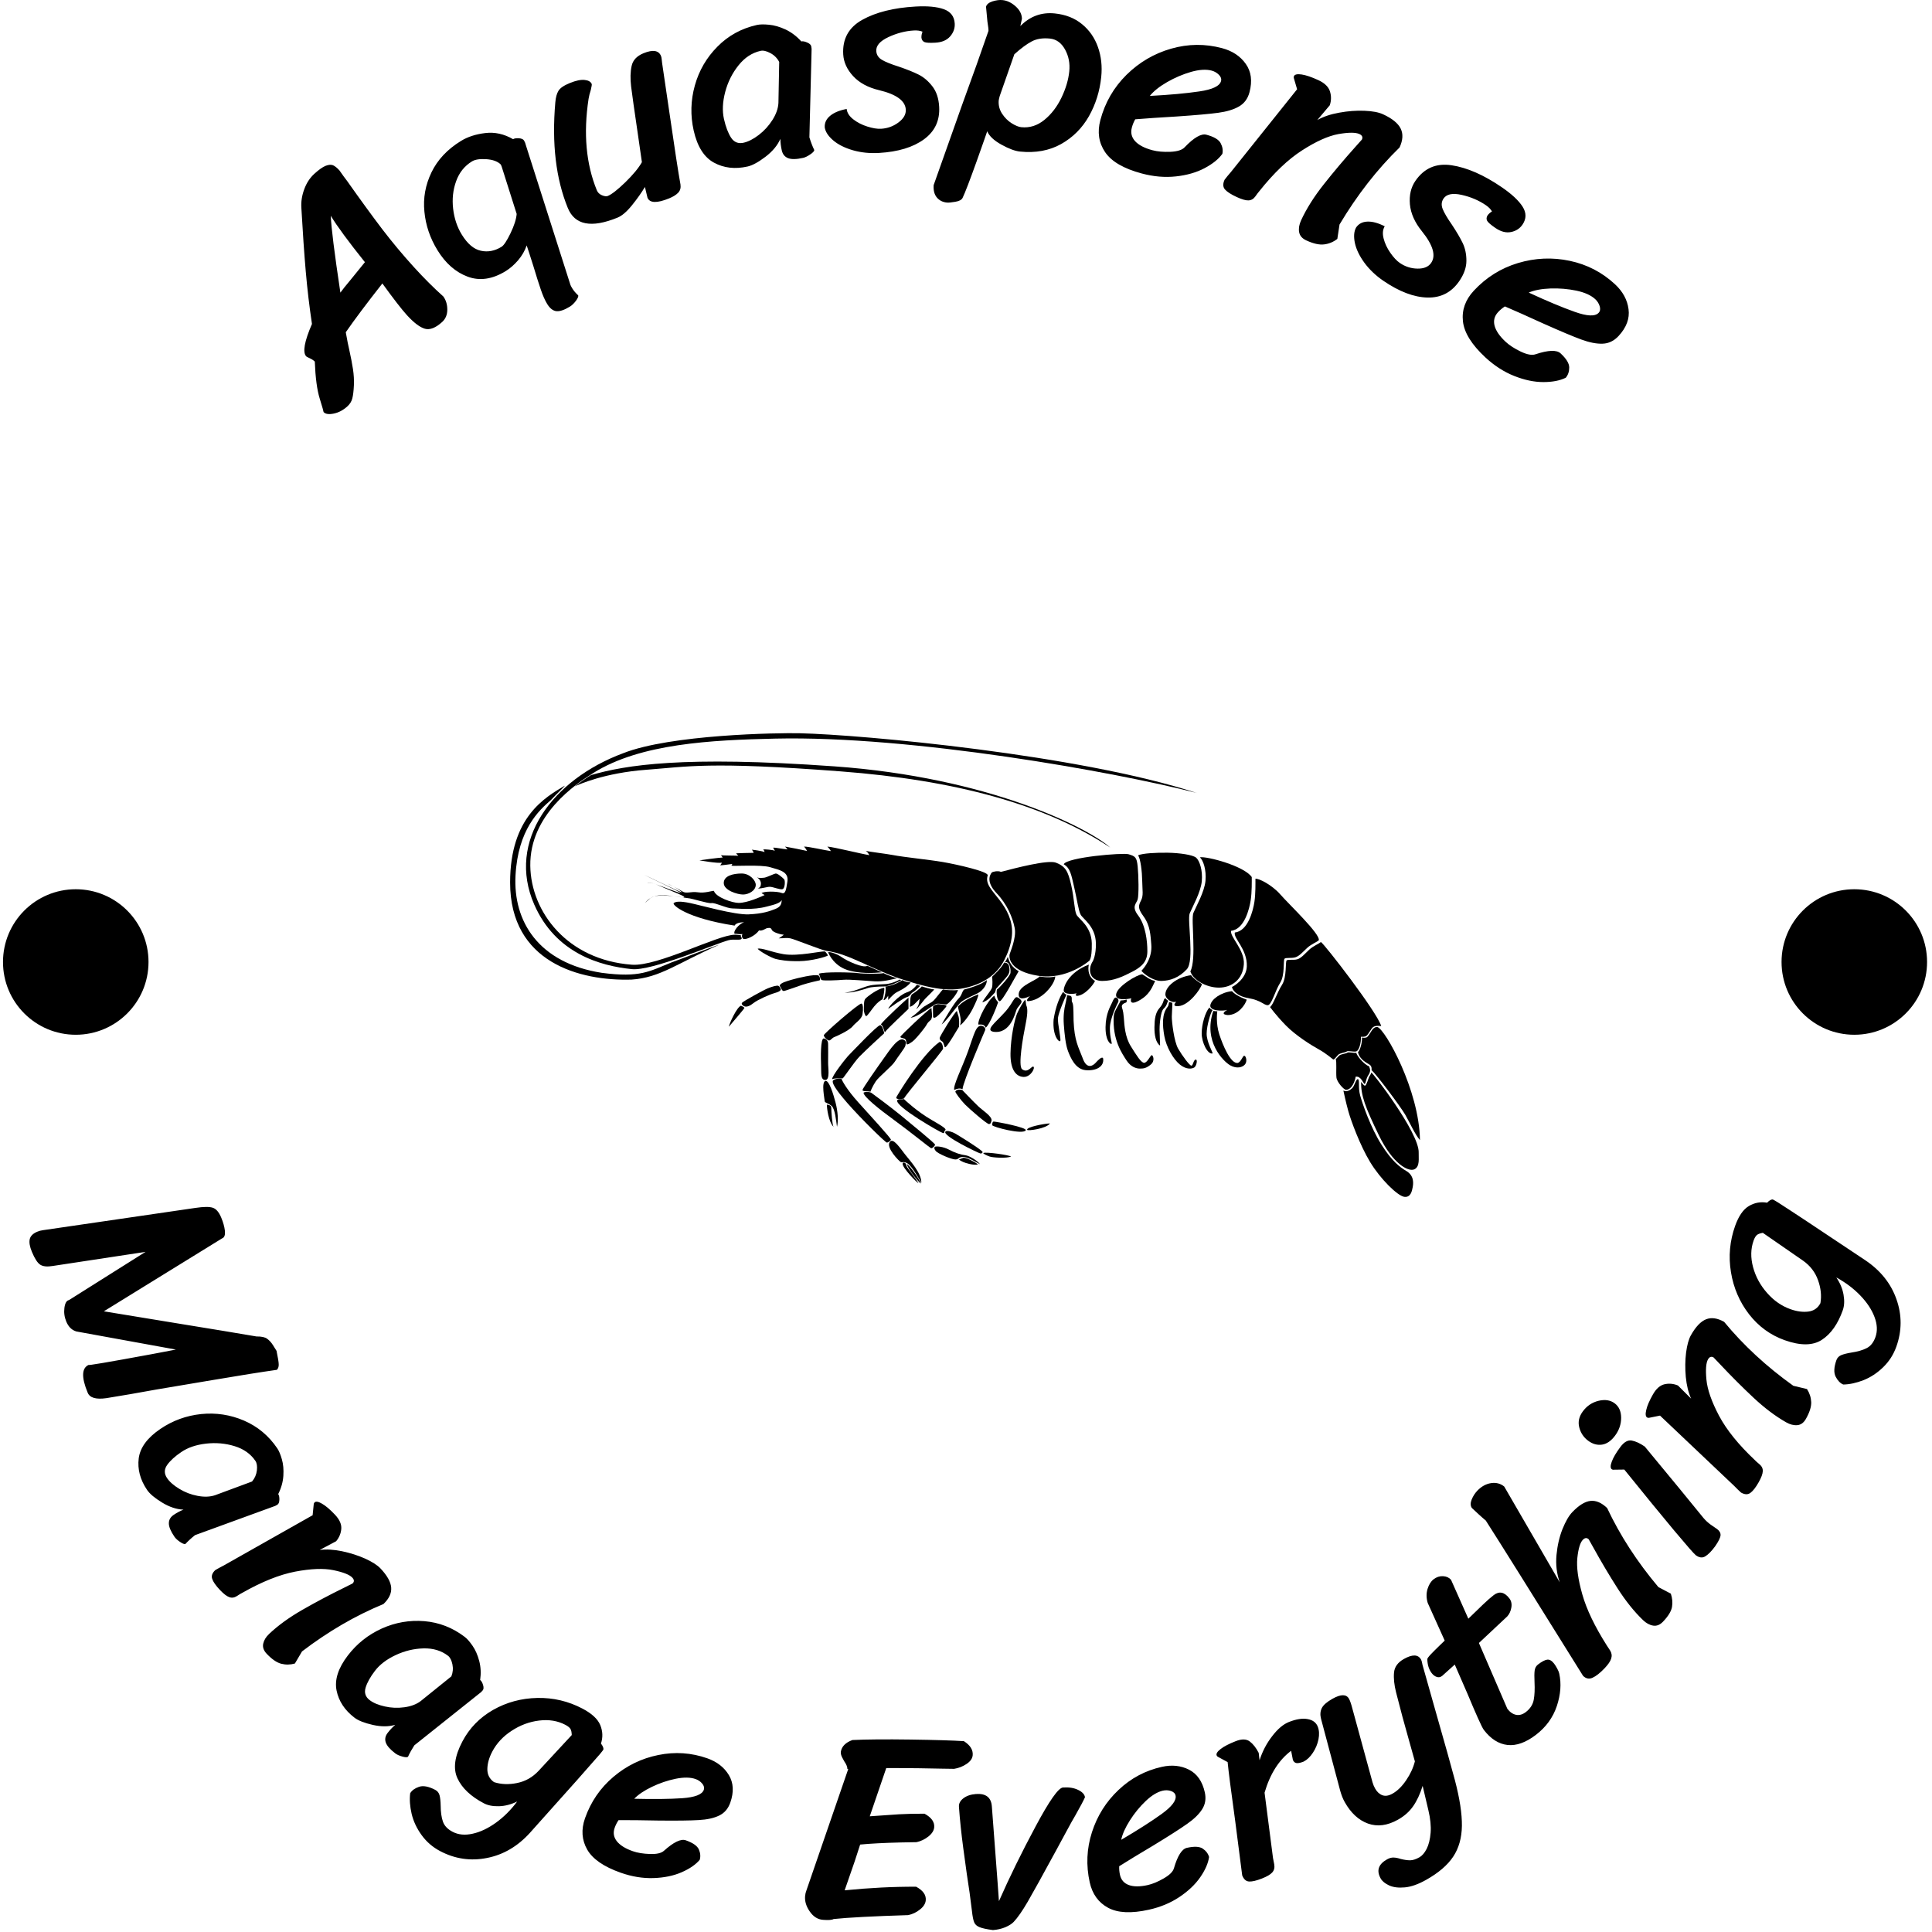 <svg xmlns="http://www.w3.org/2000/svg" version="1.1" xmlns:xlink="http://www.w3.org/1999/xlink" xmlns:svgjs="http://svgjs.dev/svgjs" width="2000" height="2000" viewBox="0 0 2000 2000"><g transform="matrix(1,0,0,1,-1,-1)"><svg viewBox="0 0 280 280" data-background-color="#d9bca9" preserveAspectRatio="xMidYMid meet" height="2000" width="2000" xmlns="http://www.w3.org/2000/svg" xmlns:xlink="http://www.w3.org/1999/xlink"><g id="tight-bounds" transform="matrix(1,0,0,1,0.14,0.14)"><svg viewBox="0 0 279.72 279.72" height="279.72" width="279.72"><g><svg viewBox="0 0 279.72 279.72" height="279.72" width="279.72"><g><svg viewBox="0 0 279.72 279.72" height="279.72" width="279.72"><g id="textblocktransform"><svg viewBox="0 0 279.72 279.72" height="279.72" width="279.72" id="textblock"><g><svg viewBox="0 0 279.72 279.72" height="279.72" width="279.72"><g transform="matrix(1,0,0,1,73.929,106.257)"><svg viewBox="0 0 131.861 67.206" height="67.206" width="131.861"><g><svg xmlns="http://www.w3.org/2000/svg" xmlns:xlink="http://www.w3.org/1999/xlink" version="1.1" x="0" y="0" viewBox="1.469 26.495 96.532 49.2" enable-background="new 0 0 100 100" xml:space="preserve" height="67.206" width="131.861" class="icon-o-0" data-fill-palette-color="accent" id="o-0"><g fill="#000000" data-fill-palette-color="accent"><path d="M62.863 50.685c0 0-2.341 2.032-5.389 1.545-3.048-0.485-3.052-1.939-3.024-2.193 0.027-0.253 0.772-1.781 0.551-2.886-0.221-1.104-0.784-2.485-1.923-3.686-1.025-1.079-0.802-1.824-0.505-2.188 0.052-0.062 0.64-0.232 0.971-0.066 1.523-0.398 4.979-1.312 5.842-0.975 1.016 0.397 1.28 0.909 1.611 2.366 0.332 1.458 0.332 2.684 0.563 3.147 0.232 0.464 1.59 1.226 1.624 3.048C63.217 50.619 62.863 50.685 62.863 50.685z" fill="#000000" data-fill-palette-color="accent"></path><path d="M63.301 50.675c0 0 0.347-0.653 0.319-1.888-0.039-1.821-1.391-2.583-1.623-3.048-0.232-0.463-0.337-1.381-0.668-2.839-0.332-1.458-0.435-2.086-1.123-2.498 0.361-0.749 6.282-1.237 6.87-1.064 0.729 0.216 0.878 0.315 0.977 1.309 0.101 0.994 0.133 3.015 0 3.479-0.132 0.464-0.682 0.742 0.045 1.701 0.81 1.068 0.982 2.76 0.982 3.798 0 1.038-0.519 1.612-1.534 2.143-1.016 0.529-2.011 1.016-3.269 1.016C63.019 52.783 62.671 51.629 63.301 50.675z" fill="#000000" data-fill-palette-color="accent"></path><path d="M69.494 48.896c-0.082-0.891-0.082-1.954-0.825-2.971-0.637-0.872-0.537-1.126-0.251-1.7 0.264-0.528 0.131-1.032 0.115-2.087-0.016-0.952-0.174-2.309-0.436-2.683 0.452-0.214 1.922-0.298 3.158-0.276 1.237 0.022 2.65 0.221 3.004 0.53s0.707 1.325 0.596 2.496c-0.11 1.17-0.993 2.716-1.28 3.4-0.288 0.685 0.529 5.035-0.311 5.941-0.838 0.905-1.788 1.214-2.672 1.236-0.883 0.022-1.894-0.744-2.142-1.082C68.76 51.392 69.627 50.337 69.494 48.896z" fill="#000000" data-fill-palette-color="accent"></path><path d="M73.642 51.768c0.684-1.325 0.037-5.522 0.324-6.206 0.287-0.685 1.171-2.23 1.281-3.401 0.11-1.171-0.243-2.187-0.597-2.496 0.757-0.132 4.71 0.928 5.506 2.098 0 0.464 0.021 1.568-0.111 2.452-0.132 0.883-0.662 3.092-2.075 3.247-0.177 0.618 1.453 2.013 1.347 3.555-0.11 1.612-1.281 2.475-2.65 2.475C75.298 53.49 73.906 52.65 73.642 51.768z" fill="#000000" data-fill-palette-color="accent"></path><path d="M79.632 51.248c0.065-1.854-1.448-2.986-1.271-3.605 1.413-0.155 1.943-2.363 2.076-3.247 0.132-0.883 0.109-1.988 0.109-2.452 0.327-0.072 1.752 0.641 2.646 1.667s4.273 4.224 4.075 4.854c-0.166 0.182-0.796 0.404-1.243 0.823-0.447 0.418-0.843 0.876-1.257 0.992-0.414 0.116-0.962 0.006-1.128 0.14-0.165 0.132 0.06 1.733-0.47 2.561-0.53 0.828-0.905 2.375-1.319 2.375s-0.695-0.514-2.037-0.746-1.728-0.933-1.756-1.192C78.224 53.368 79.585 52.559 79.632 51.248z" fill="#000000" data-fill-palette-color="accent"></path><path d="M82.094 55.549c0.325-0.192 0.744-1.527 1.273-2.355 0.531-0.827 0.328-2.458 0.493-2.591 0.166-0.132 0.712 0 1.127-0.116 0.413-0.116 0.812-0.596 1.258-1.015 0.447-0.419 1.077-0.641 1.243-0.823 0.375 0.215 5.973 7.437 6.404 8.927-0.347-0.051-0.703-0.06-0.928 0.166-0.183 0.183-0.508 0.861-0.74 0.927-0.231 0.066-0.486 0.034-0.486 0.034 0.034 0.596-0.188 1.522-0.541 1.567-0.353 0.044-0.838-0.11-0.971 0s-0.707 0.155-0.905 0.354c-0.199 0.199-0.42 0.553-0.53 0.486s-0.712-0.618-1.516-1.061c-0.804-0.441-2.459-1.479-3.497-2.54C82.739 56.449 82.094 55.549 82.094 55.549z" fill="#000000" data-fill-palette-color="accent"></path><path d="M91.425 60.325c0.198-0.116 0.456-0.943 0.423-1.541 0 0 0.232 0.066 0.464 0s0.553-0.807 0.762-0.96c0.12-0.088 0.175-0.155 0.407-0.155 0.843 0.237 4.453 6.731 4.52 11.998-0.529-0.597-1.061-1.822-1.557-2.684-0.497-0.861-3.048-4.273-3.578-4.737 0.017-0.183 0.017-0.4-0.181-0.559C92.437 61.489 91.606 61.195 91.425 60.325z" fill="#000000" data-fill-palette-color="accent"></path><path d="M89.066 61.087c0.052-0.044 0.146-0.166 0.346-0.365 0.198-0.198 0.737-0.212 0.869-0.322 0.133-0.11 0.621 0.042 0.976 0.014-0.011 0.225 0.813 1.254 1.344 1.42 0.148 0.353 0.176 0.573-0.083 0.96-0.26 0.387-0.271 0.938-0.396 0.916-0.128-0.022-0.365-0.867-0.945-0.767-0.033 0.364-0.378 1.382-1.01 1.392-0.241 0.003-0.981-0.829-1.027-1.31C89.084 62.451 89.183 61.347 89.066 61.087z" fill="#000000" data-fill-palette-color="accent"></path><path d="M92.833 62.5c-0.007-0.216 5.116 6.398 5.034 8.503-0.022 0.574 0.155 1.48-0.463 1.767-0.619 0.287-2.275-0.552-3.755-3.6-1.479-3.047-1.898-4.208-1.898-5.672 0.172 0.169 0.293 0.42 0.434 0.391 0.142-0.029 0.342-0.757 0.421-0.927C92.67 62.824 92.836 62.635 92.833 62.5z" fill="#000000" data-fill-palette-color="accent"></path><path d="M91.425 63.207c0.204 0.066-0.006 0.883 0.237 1.745 0.242 0.86 1.099 3.387 2.274 5.233 1.083 1.7 1.908 2.345 2.617 2.761 0.883 0.519 0.739 1.392 0.673 1.744-0.066 0.354-0.198 1.104-0.905 0.994-0.706-0.11-2.513-1.877-3.608-3.688-1.096-1.812-2.045-4.438-2.31-5.39-0.266-0.949-0.525-2.191-0.525-2.191 0.217 0.094 0.53 0.127 0.934-0.254C91.067 63.92 91.22 63.141 91.425 63.207z" fill="#000000" data-fill-palette-color="accent"></path><path d="M52.142 41.586c0.129-0.396-3.279-1.169-4.781-1.424-1.502-0.254-4.153-0.515-5.3-0.741-0.673-0.132-2.562-0.348-2.86-0.447 0.298 0.216 0.298 0.381 0.397 0.464-0.878-0.132-3.76-0.861-4.472-0.911 0.199 0.183 0.364 0.431 0.381 0.48-0.547-0.066-2.419-0.497-2.849-0.48 0.149 0.166 0.265 0.348 0.315 0.464-0.332-0.083-2.021-0.415-2.336-0.464 0.149 0.15 0.265 0.282 0.265 0.299-0.514-0.033-1.292-0.215-1.524-0.182 0.05 0.1 0.116 0.232 0.182 0.331-0.232-0.116-1.109-0.166-1.242-0.149 0.115 0.116 0.148 0.249 0.148 0.282-0.265-0.116-1.226-0.249-1.358-0.249 0.149 0.132 0.166 0.265 0.199 0.332-0.216 0-1.756 0.033-1.855 0.049 0.066 0.116 0.166 0.182 0.232 0.265-0.215-0.033-1.689-0.016-1.839-0.066 0.099 0.132 0.116 0.182 0.182 0.249-0.364 0-2.468 0.298-2.468 0.298s1.921 0.348 2.369 0.249c0 0.066-0.116 0.232-0.182 0.282 0.249 0 1.043-0.116 1.309-0.149-0.083 0.1-0.066 0.1-0.1 0.183 0.199 0.083 3.114-0.132 4.108 0.166 0.994 0.298 2.009 0.461 1.822 1.557-0.132 0.773-0.177 1.347-0.618 1.17-0.442-0.176-1.899-0.201-2.12 0.033 0.2 0.096 0.32 0.2 0.32 0.2-0.397 0.176-1.82 0.828-2.749 0.828-0.663 0-2.429-0.596-2.628-1.28-0.265 0-0.972 0.265-1.7 0.154-0.729-0.11-1.237 0.177-1.634-0.088-0.398-0.265-1.608-0.841-1.59-0.839 0.101 0.019 1.435 0.709 1.524 0.933-0.381-0.116-3.961-1.858-4.008-1.866 0.039 0.055 4.075 1.917 3.876 1.933-0.149 0.013-1.705-0.607-2.74-0.962-0.366-0.125-0.648-0.156-0.821-0.131-0.086 0.014 0.433-0.066 1.137 0.254 1.358 0.617 3.436 1.35 2.639 1.303-0.757-0.044-2.117-0.418-3.014-0.099-0.356 0.127-0.641 0.285-0.961 0.689-0.116 0.133 0.441-0.474 0.734-0.607 0.58-0.263 1.51-0.242 3.788 0.099 0.497 0.033 2.12 0.59 2.518 0.527 0.397-0.062 1.623 0.566 2.22 0.566 0.596 0 2.186 0.199 3.644-0.199 0.96-0.231 1.424-0.397 1.59-0.696-0.033 0.298-0.033 0.696-0.663 0.944s-1.358 0.514-2.849 0.58c-1.491 0.066-5.102-0.968-6.195-1.196-1.093-0.228-1.557-0.168-1.756 0-0.199 0.169 1.292 1.593 6.459 2.389 0.1-0.221 0.475-0.354 1.005-0.354-0.53 0.155-1.215 0.972-0.994 1.237 0.154-0.066 0.436 0.091 0.811 0.003-0.07 0.17-0.071 0.494 0.172 0.538 0.243 0.044 1.137-0.276 1.601-0.917 0.332 0.11 0.736-0.243 0.884-0.243 0.11 0 0.353-0.11 0.464 0.177 0.11 0.288 0.972 0.508 1.281 0.53-0.243 0.177-0.442 0.341-0.552 0.38 0.685-0.005 0.795-0.083 1.237 0 0.441 0.083 3.345 1.276 3.886 1.342 2.386 0.292 4.903 2.044 8.26 3.103 3.357 1.061 5.3 1.337 7.597 0.454 2.298-0.884 2.96-2.606 3.048-2.783 0.089-0.177 0.699-1.371 0.738-2.69 0.039-1.32-0.534-2.456-1.345-3.51C52.558 43.108 51.854 42.47 52.142 41.586z" fill="#000000" data-fill-palette-color="accent"></path><path d="M30.543 41.995c0.126 0.125 0.1 0.96-0.166 1.049-0.265 0.088-1.016-0.249-1.347-0.249s-0.782 0.181-1.263 0.181c0.203-0.131 0.289-0.167 0.311-0.476 0.022-0.31-0.175-0.557-0.417-0.711 0.32 0.134 0.548 0.042 0.747 0.042s1.02-0.399 1.218-0.443C29.825 41.343 30.322 41.774 30.543 41.995z" fill="#000000" data-fill-palette-color="accent"></path><path d="M27.532 42.584c0-0.453-0.624-1.2-1.495-1.2-0.871 0-1.901 0.227-1.901 1.011s1.46 1.219 2.045 1.219C26.767 43.615 27.532 43.209 27.532 42.584z" fill="#000000" data-fill-palette-color="accent"></path><path d="M78.058 53.866c0.199 0.242 0.663 0.573 1.567 0.904-0.176 0.586-0.927 1.634-2.031 1.634-0.662-0.066-0.431-0.331-0.032-0.552-0.486 0.154-1.911 0.132-1.801-0.496C75.871 54.727 76.865 53.998 78.058 53.866z" fill="#000000" data-fill-palette-color="accent"></path><path d="M75.656 55.604c0.133 0.165 0.231 0.215 0.348 0.266-0.183 0.182-0.634 1.634-0.634 2.512 0 0.877 0.634 1.921 0.634 2.092-0.53 0.139-1.16-1.159-1.16-2.12S75.209 56.118 75.656 55.604z" fill="#000000" data-fill-palette-color="accent"></path><path d="M76.069 55.986c0.021-0.062 0.341 0.066 0.432 0-0.022 0.176-0.166 1.302 0.21 2.461 0.376 1.16 1.192 3.114 1.943 3.037 0.375-0.089 0.53-0.763 0.706-0.763 0.178 0 0.343 0.586 0.089 0.906-0.254 0.319-0.872 0.508-1.579 0.11S74.977 59.21 76.069 55.986z" fill="#000000" data-fill-palette-color="accent"></path><path d="M73.708 52.173c0.204 0.275 0.606 0.61 1.168 0.947-0.177 0.585-1.398 2.261-2.499 2.335-0.854 0.058-0.15-0.488-0.271-0.463-0.485 0.155-1.122-0.34-1.115-0.795C71.003 53.372 72.19 52.379 73.708 52.173z" fill="#000000" data-fill-palette-color="accent"></path><path d="M70.991 54.616c0.088 0.122 0.254 0.254 0.309 0.275-0.155 0.178-0.1 0.475-0.486 0.828-0.386 0.354-0.452 2.044-0.44 2.253 0.01 0.21 0.055 1.458 0.055 1.668-0.453-0.288-0.607-1.104-0.597-1.954 0.011-0.851 0.1-1.538 0.53-2.021C70.902 55.058 70.726 54.716 70.991 54.616z" fill="#000000" data-fill-palette-color="accent"></path><path d="M71.211 55.555c0.19-0.237 0.122-0.508 0.188-0.52 0.066-0.01 0.309 0.045 0.331 0.089 0.021 0.044-0.045 0.949-0.056 1.446-0.01 0.497 0.232 2.639 0.675 3.401 0.44 0.762 1.214 1.8 1.401 1.8s0.21-0.607 0.453-0.641 0.088 0.695-0.154 0.839c-0.244 0.145-0.828 0.244-1.524-0.319-0.695-0.563-1.436-1.855-1.646-3.026C70.67 57.454 70.626 56.283 71.211 55.555z" fill="#000000" data-fill-palette-color="accent"></path><path d="M69.18 52.495c0.442 0.244 0.574 0.245 0.729 0.289-0.176 0.33-0.397 1.031-1.037 1.611-0.495 0.447-1.789 1.192-1.502 0.221-0.266 0.088-1.812 0.354-1.59-0.485 0.221-0.84 2.187-2.01 2.76-2.054C68.737 52.187 69.18 52.495 69.18 52.495z" fill="#000000" data-fill-palette-color="accent"></path><path d="M65.758 54.544c0.126 0.013 0.341 0.251 0.225 0.49-0.115 0.238-0.86 1.68-0.878 2.739-0.017 1.061 0.282 1.657 0.166 1.69-0.116 0.032-0.642-0.331-0.627-1.789s0.547-2.25 0.687-2.582C65.47 54.759 65.581 54.528 65.758 54.544z" fill="#000000" data-fill-palette-color="accent"></path><path d="M65.515 56.493c0.035-0.538 0.701-1.423 0.712-1.634 0.148-0.017 0.5-0.021 0.635-0.105 0.032 0.066 0.077 0.29-0.089 0.339-0.165 0.048-0.42 0.181-0.402 0.412 0.017 0.232 0.143 0.281 0.209 1.159 0.066 0.879 0.133 2.07 0.745 3.049 0.613 0.977 1.077 1.738 1.408 1.755s0.68-0.812 0.812-0.812c0.132 0 0.381 0.597-0.101 0.994-0.479 0.397-0.762 0.432-1.159 0.432s-0.977-0.184-1.424-0.879C66.414 60.507 65.35 59.028 65.515 56.493z" fill="#000000" data-fill-palette-color="accent"></path><path d="M62.869 51.049c-0.116 0.547-0.05 1.315 0.657 1.735-0.199 0.44-1.083 1.545-1.943 1.589-0.133-0.066-0.11-0.198 0-0.287-0.244 0.089-1.361 0.177-1.377-0.286C60.191 53.335 60.771 51.845 62.869 51.049z" fill="#000000" data-fill-palette-color="accent"></path><path d="M60.147 53.942c0.11 0.144 0.242 0.276 0.354 0.298-0.1 0.177-0.851 1.899-0.906 2.474-0.055 0.575 0.354 2.264 0.243 2.44s-0.839-0.508-0.706-2.275C59.336 55.564 59.76 54.473 60.147 53.942z" fill="#000000" data-fill-palette-color="accent"></path><path d="M61.252 57.005c-0.015-1.499-0.029-1.76-0.161-1.986-0.086-0.145 0.049-0.515-0.139-0.646-0.038-0.025-0.331-0.057-0.358-0.093-0.09 0.225-0.081 0.431-0.206 0.934-0.126 0.502-0.242 1.229-0.171 2.207 0.072 0.979 0.188 2.154 0.449 2.818 0.26 0.664 0.762 1.911 1.866 2.01 1.104 0.099 1.983-0.367 1.857-1.238-0.104-0.299-0.597 0.235-0.799 0.458-0.17 0.188-0.907 0.879-1.391-0.539C61.773 59.798 61.339 59.154 61.252 57.005z" fill="#000000" data-fill-palette-color="accent"></path><path d="M57.648 52.306c0 0 0.99 0.196 1.662 0-0.05 0.862-1.468 2.575-2.917 2.624-0.259-0.074 0.187-0.517 0.262-0.557-0.471 0.234-1.34 0.557-1.216-0.287S57.325 52.711 57.648 52.306z" fill="#000000" data-fill-palette-color="accent"></path><path d="M55.2 54.506c0.161-0.009 0.464 0.229 0.529 0.424 0.066 0.194-0.396 0.592-0.529 0.901-0.133 0.309-0.618 2.628-2.474 2.341-0.839-0.177 0.221-0.97 0.994-1.821C54.692 55.389 54.911 54.52 55.2 54.506z" fill="#000000" data-fill-palette-color="accent"></path><path d="M56.073 54.825c0.126-0.138 0.088 0.376 0.176 0.586 0.089 0.21 0.188 0.607-0.088 1.966-0.276 1.357-0.817 4.395-0.375 4.77 0.607 0.465 1.004-0.345 1.191-0.275 0.244 0.088-0.253 1.126-1.038 1.094-0.783-0.034-1.401-0.741-1.38-2.485 0.022-1.745 0.453-3.654 0.695-4.229C55.499 55.676 55.939 54.969 56.073 54.825z" fill="#000000" data-fill-palette-color="accent"></path><path d="M54.275 50.216c0.122 0.506 0.407 1.116 1.152 1.536-0.249 0.375-1.729 3.21-2.017 3.184-0.286-0.026-0.375-0.98-0.286-1.243 0.309-0.219 1.39-1.434 1.435-1.765s-0.044-0.662-0.133-0.872c-0.088-0.209-0.27-0.308-0.464-0.276C54.129 50.614 54.275 50.216 54.275 50.216z" fill="#000000" data-fill-palette-color="accent"></path><path d="M53.885 50.835c0.138 0 0.44 0.044 0.514 0.364 0.073 0.32 0.097 0.624-0.093 0.935-0.188 0.312-1.197 1.372-1.298 1.501 0.009 0.128-0.079 0.264-0.109 0.396-0.146 0.091-0.686 0.887-1.336 1.016 0.257-0.485 0.934-1.236 1.025-1.528 0.092-0.294 0.051-0.971 0.015-1.178C52.694 52.233 53.583 51.457 53.885 50.835z" fill="#000000" data-fill-palette-color="accent"></path><path d="M52.849 54.346c0.049 0.232 0.165 0.439 0.397 0.7-0.116 0.393-0.911 2.431-1.325 2.695-0.149-0.397-0.514-0.331-0.778-0.331C51.076 56.863 52.136 54.81 52.849 54.346z" fill="#000000" data-fill-palette-color="accent"></path><path d="M51.562 57.559c0.303 0.083 0.358 0.348 0.309 0.447-0.049 0.1-2.385 5.565-2.401 6.262-0.271-0.137-0.58-0.067-0.878 0.082-0.149-0.463 0.794-2.259 1.474-4.141C50.693 58.47 50.894 57.377 51.562 57.559z" fill="#000000" data-fill-palette-color="accent"></path><path d="M49.437 64.35c0.144 0.149 1.226 1.286 1.722 1.751 0.498 0.463 1.436 1.037 1.392 1.49-0.065 0.166-0.055 0.364-0.275 0.376-0.222 0.01-2.088-1.613-2.552-2.088-0.463-0.475-1.06-1.292-1.015-1.369S48.906 64.233 49.437 64.35z" fill="#000000" data-fill-palette-color="accent"></path><path d="M52.618 68.088c0.055 0.188 3.219 1.029 3.554 0.552 0.222-0.314-3.235-0.949-3.4-0.938C52.605 67.712 52.618 68.088 52.618 68.088z" fill="#000000" data-fill-palette-color="accent"></path><path d="M56.327 68.584c0.052 0.129 2.042-0.121 2.417-0.685C58.127 67.922 56.205 68.286 56.327 68.584z" fill="#000000" data-fill-palette-color="accent"></path><path d="M52.038 52.691c0.05 0.226-0.164 1.03-1.107 1.472-0.944 0.44-1.423 0.641-1.774 1.019-0.352 0.377-1.453 1.916-1.906 2.217 0.26-0.481 1.361-2.337 1.811-2.761 0.387-0.363 0.365-0.904 0.66-0.972C49.984 53.61 51.45 53.208 52.038 52.691z" fill="#000000" data-fill-palette-color="accent"></path><path d="M51.139 54.205c0.033 0.224-0.24 0.822-0.596 1.543s-1.035 1.562-1.329 1.746c0.111-0.457 0.06-0.688-0.01-1.045-0.051-0.266-0.203-0.702-0.213-0.955C49.184 55.301 49.562 54.835 51.139 54.205z" fill="#000000" data-fill-palette-color="accent"></path><path d="M48.875 55.97c0.095 0.41 0.19 0.504 0.221 0.868 0.031 0.362 0 0.646 0 0.804-0.158 0.237-1.152 1.987-1.436 2.161-0.142 0.127-0.142-0.457-0.331-0.583-0.189-0.127-0.284-0.189-0.284-0.379S48.678 56.015 48.875 55.97z" fill="#000000" data-fill-palette-color="accent"></path><path d="M47.005 59.275c0.153-0.109 0.399 0.221 0.399 0.707-0.22 0.442-3.887 4.771-4.152 5.278-0.088 0.044-0.95 0.155-0.795-0.155C42.612 64.797 45.167 60.584 47.005 59.275z" fill="#000000" data-fill-palette-color="accent"></path><path d="M42.546 65.438c0.086-0.179 0.508-0.065 0.707-0.121 0.133 0.121 1.341 1.289 2.948 2.22 1.279 0.739 1.615 0.969 1.417 1.112-0.131 0.094-0.014 0.301-0.213 0.278C47.206 68.905 42.237 66.078 42.546 65.438z" fill="#000000" data-fill-palette-color="accent"></path><path d="M47.67 68.755c0.154-0.148 0.734 0.05 1.035 0.225 0.301 0.174 2.536 1.54 2.885 1.921 0.032 0.1-0.066 0.216-0.24 0.183C51.175 71.05 47.206 69.17 47.67 68.755z" fill="#000000" data-fill-palette-color="accent"></path><path d="M51.678 71.036c0.32-0.132 2.723 0.214 2.938 0.375-0.435 0.212-1.943 0.122-2.274 0C52.01 71.29 51.622 71.103 51.678 71.036z" fill="#000000" data-fill-palette-color="accent"></path><path d="M47.404 53.687c0.325 0.092 1.338 0.106 1.586 0.062-0.104 0.41-0.866 1.348-1.232 1.538-0.366-0.029-0.806-0.133-1.069-0.073-0.264 0.058-1.992 1.449-2.725 1.465 0.381-0.264 0.659-0.484 1.099-0.909 0.439-0.425 0.967-0.586 1.274-0.849C46.646 54.657 47.211 53.813 47.404 53.687z" fill="#000000" data-fill-palette-color="accent"></path><path d="M46.893 55.245c0.201 0.019 0.815 0.039 0.881 0.193-0.022 0.121-0.811 0.988-1.109 1.176-0.299 0.188-0.321-0.032-0.321-0.055s-0.028-0.948 0-1.06C46.373 55.389 46.75 55.233 46.893 55.245z" fill="#000000" data-fill-palette-color="accent"></path><path d="M46.173 55.653c0 0.282 0.132 0.879 0 1.127 0 0.165-0.298 0.243-0.497 0.618-0.199 0.375-1.044 1.386-1.326 1.651-0.282 0.265-0.795 0.597-0.828 0.414s0-0.48-0.232-0.563c-0.231-0.082-0.43-0.082-0.414-0.198C42.894 58.586 45.743 55.87 46.173 55.653z" fill="#000000" data-fill-palette-color="accent"></path><path d="M43.297 59.056c0.239 0.163 0.132 0.397 0.11 0.596s-0.839 1.237-1.126 1.7c-0.287 0.464-1.701 1.612-2.01 2.076-0.309 0.464-0.53 0.973-0.574 1.104-0.154-0.066-0.861 0.012-0.839-0.183 0.022-0.193 1.664-2.531 2.289-3.405C41.773 60.071 42.692 58.64 43.297 59.056z" fill="#000000" data-fill-palette-color="accent"></path><path d="M38.968 64.665c-0.016-0.116 0.613-0.166 0.845 0 0.232 0.165 2.087 1.54 3.114 2.385s3.627 2.965 3.627 3.097c0 0.133-0.282 0.415-0.414 0.382s-2.219-1.743-3.925-2.984C40.509 66.304 39.027 65.095 38.968 64.665z" fill="#000000" data-fill-palette-color="accent"></path><path d="M46.554 70.373c0.132-0.068 0.839-0.032 1.48 0.31 0.64 0.343 1.259 0.54 1.723 0.59s1.358 0.636 1.567 0.956c-0.275-0.121-1.303-0.817-1.844-0.772-0.541 0.044-0.369 0.265-0.775 0.265s-1.853-0.608-2.084-0.905C46.389 70.517 46.498 70.402 46.554 70.373z" fill="#000000" data-fill-palette-color="accent"></path><path d="M49.568 71.538c0.365-0.006 1.248 0.48 1.523 0.69-0.153 0.188-1.633-0.11-1.998-0.508C49.248 71.676 49.568 71.538 49.568 71.538z" fill="#000000" data-fill-palette-color="accent"></path><path d="M46.478 53.687c-0.201 0.215-0.594 0.617-0.857 0.867-0.37 0.35-0.878 1.188-1.067 1.188 0.355-0.42 0.314-0.819 0.368-1.072-0.366 0.365-0.698 0.808-1.051 0.852 0.089-0.574-0.021-0.954 0.221-1.316 0.221-0.119 0.885-0.619 1.055-0.842C45.504 53.484 46.169 53.662 46.478 53.687z" fill="#000000" data-fill-palette-color="accent"></path><path d="M44.644 53.18c0.088 0.057 0.265 0.104 0.342 0.125-0.166 0.142-0.475 0.505-0.895 0.749-0.177 0.209-0.309 0.396-0.519 0.44-0.42 0.111-1.7 1.061-1.988 1.248 0.066-0.265 1.126-1.424 1.911-1.723C44.069 53.832 44.321 53.553 44.644 53.18z" fill="#000000" data-fill-palette-color="accent"></path><path d="M43.738 54.554c0 0.321-0.016 0.929 0 1.188-0.282 0.293-2.203 2.049-2.517 2.496-0.1-0.299-0.232-0.768-0.415-0.84C41.039 56.995 43.606 54.646 43.738 54.554z" fill="#000000" data-fill-palette-color="accent"></path><path d="M40.724 57.477c0.225-0.033 0.429 0.729 0.43 0.86-0.165 0.133-2.086 1.922-2.633 2.485-0.546 0.563-1.689 2.285-1.772 2.302-0.083 0.017-0.778-0.065-1.109 0.083-0.066-0.299 1.447-2.23 1.794-2.578C37.782 60.281 40.376 57.525 40.724 57.477z" fill="#000000" data-fill-palette-color="accent"></path><path d="M35.7 63.405c0.034-0.234 0.917-0.342 0.95-0.198 0.033 0.144 0.533 1.093 1.746 2.439 1.213 1.349 3.543 3.877 3.477 3.987-0.067 0.109-0.276 0.298-0.431 0.298-0.154 0-2.793-2.584-4.185-4.185C35.865 64.146 35.666 63.639 35.7 63.405z" fill="#000000" data-fill-palette-color="accent"></path><path d="M41.75 69.865c0.351-0.49 1.071 0.619 1.624 1.325 0.552 0.707 1.731 1.955 1.727 3.004-0.126-0.21-0.976-1.745-1.473-2.055-0.387-0.231-0.563-0.076-0.707-0.138C42.778 71.941 41.309 70.484 41.75 69.865z" fill="#000000" data-fill-palette-color="accent"></path><path d="M43.59 72.229c0.13-0.021 1.358 1.604 1.457 2.052-0.149-0.059-1.416-1.558-1.457-2.021" fill="#000000" data-fill-palette-color="accent"></path><path d="M43.283 72.061c0.199 0.058 0.223 0.248 0.256 0.381 0.033 0.132 1.151 1.548 1.259 1.797-0.124-0.008-1.739-1.648-1.681-2.07C43.134 72.076 43.182 72.03 43.283 72.061z" fill="#000000" data-fill-palette-color="accent"></path><path d="M43.109 52.691c0.199 0.18 0.722 0.25 0.855 0.249-0.193 0.296-0.756 0.693-1.253 0.925-0.497 0.231-0.696 0.483-1.126 0.938 0-0.242 0-0.457 0-0.457s-0.332 0.549-0.497 0.457c0.134-0.258 0.298-1.145 0.199-1.439C41.585 53.368 42.281 53.206 43.109 52.691z" fill="#000000" data-fill-palette-color="accent"></path><path d="M41.154 53.518c0.067 0.166-0.082 0.927-0.165 1.209-0.166 0.066-0.547 0.331-0.894 0.762-0.348 0.431-0.663 0.943-0.861 1.044-0.1-0.116-0.249-0.37-0.232-0.79s-0.017-0.883 0.166-1.082C39.349 54.462 40.474 53.584 41.154 53.518z" fill="#000000" data-fill-palette-color="accent"></path><path d="M38.748 55.182c0.177 0.034 0.197 0.604 0.11 1.136-0.088 0.529-0.729 0.884-1.038 1.268-0.364 0.453-1.709 1.065-1.952 1.152-0.243 0.089-0.367 0.34-0.544 0.362s-0.574-0.376-0.574-0.553C34.75 58.371 38.48 55.131 38.748 55.182z" fill="#000000" data-fill-palette-color="accent"></path><path d="M34.75 58.885c0.251 0.021 0.458 0.248 0.458 0.562 0 0.315 0.017 1.475 0 1.988-0.016 0.513 0.232 1.854-0.298 1.854-0.53 0-0.414-0.764-0.447-1.533C34.43 60.987 34.391 58.851 34.75 58.885z" fill="#000000" data-fill-palette-color="accent"></path><path d="M34.943 63.39c0.377-0.051 0.828 1.424 1.06 2.318 0.231 0.895 0.314 1.905 0.149 2.551-0.099-0.663-0.211-1.889-0.561-2.203-0.35-0.315-0.74-0.331-0.744-0.514C34.844 65.36 34.447 63.455 34.943 63.39z" fill="#000000" data-fill-palette-color="accent"></path><path d="M35.081 65.901c0.133 0.044 0.464 0.033 0.464 0.375 0 0.343 0.099 1.789 0.242 1.982C35.258 67.767 35.06 66.222 35.081 65.901z" fill="#000000" data-fill-palette-color="accent"></path><path d="M42.755 52.661c0.077-0.054 0.167 0.055 0.196 0.055-0.172 0.118-1.233 0.648-1.813 0.654-0.58 0.005-1.347 0.039-1.735 0.172-0.388 0.132-1.543 0.53-2.448 0.481 0.88-0.054 1.913-0.559 2.527-0.719 0.614-0.161 1.276-0.145 1.852-0.188C41.933 53.07 42.611 52.764 42.755 52.661z" fill="#000000" data-fill-palette-color="accent"></path><path d="M42.527 52.488c-0.591 0.153-1.48 0.383-2.37 0.337-0.889-0.046-2.685-0.224-3.328-0.166-0.644 0.059-2.055 0.111-2.284 0.032-0.23-0.081-0.168-0.572-0.353-0.663 0.552-0.246 3.643-0.153 4.167-0.077 0.525 0.077 2.479 0.092 2.729 0C41.404 52.124 42.188 52.426 42.527 52.488z" fill="#000000" data-fill-palette-color="accent"></path><path d="M34.192 52.209c0.138 0.064 0.222 0.496 0.105 0.514-0.116 0.017-1.192 0.265-1.805 0.464-0.613 0.198-1.789 0.646-1.988 0.662s-0.265-0.327-0.431-0.544c0.017-0.317 0.779-0.502 1.292-0.658C31.879 52.49 33.805 52.027 34.192 52.209z" fill="#000000" data-fill-palette-color="accent"></path><path d="M30.179 53.738c-0.048 0.104-0.221 0.215-0.696 0.348-0.475 0.133-1.734 0.685-2.164 1.026-0.431 0.343-0.707 0.42-0.906 0.388-0.199-0.034-0.485-0.255-0.32-0.42 0.166-0.166 2.252-1.325 2.716-1.513 0.464-0.188 0.984-0.336 1.126-0.263C30.079 53.377 30.232 53.622 30.179 53.738z" fill="#000000" data-fill-palette-color="accent"></path><path d="M25.957 55.412c0.166 0.06 0.316 0.142 0.374 0.226 0 0.091-1.425 1.723-1.657 2.004C24.749 57.252 25.527 55.562 25.957 55.412z" fill="#000000" data-fill-palette-color="accent"></path><path d="M40.912 51.869c-0.332 0.008-1.789 0.229-3.401-0.168-1.612-0.397-2.208-1.723-2.308-1.965 0.315-0.064 1.036 0.228 1.49 0.551 0.508 0.363 2.251 1.183 2.68 0.885C39.761 51.348 40.912 51.869 40.912 51.869z" fill="#000000" data-fill-palette-color="accent"></path><path d="M34.877 49.658c0.166 0.132 0.221 0.298 0.326 0.414-0.177 0.149-1.734 0.596-3.076 0.613-1.341 0.017-2.037-0.132-2.468-0.231-0.43-0.1-1.788-0.845-1.921-1.094 0.464-0.1 1.459 0.36 2.733 0.58C32.012 50.205 34.551 49.581 34.877 49.658z" fill="#000000" data-fill-palette-color="accent"></path><path d="M14.388 51.061c2.742 0.203 9.121-3.183 10.916-3.18 0.154-0.017 0.543 0.058 0.651 0.045-0.052 0.144 0.059 0.198 0.09 0.314 0 0.309-0.794 0.059-1.396 0.221-1.479 0.398-8.142 3.285-10.262 3.069-3.373-0.342-8.086-1.672-10.358-6.852-2.959-6.747 1.943-13.272 9.431-16.055 5.035-1.988 16.369-2.175 18.752-2.12 6.667 0.155 29.681 2.275 42.113 6.338-8.707-2.245-30.279-6.095-44.716-5.77-6.799 0.153-14.312 0.52-19.296 3.638-1.889 1.182-6.776 4.45-6.703 9.861C3.677 45.451 7.52 50.553 14.388 51.061z" fill="#000000" data-fill-palette-color="accent"></path><path d="M18.595 50.817c0.729-0.249 4.301-1.651 5.052-1.871-4.406 1.938-6.244 3.494-9.292 3.693C8.889 52.806 1.469 50.847 1.469 42.337c0-6.957 3.721-9.033 5.797-10.27 0.033 0.044-0.895 0.905-1.469 1.524-1.281 1.104-3.489 3.136-3.754 7.995s2.418 9.286 9.143 10.335C15.293 52.463 16.254 51.756 18.595 50.817z" fill="#000000" data-fill-palette-color="accent"></path><path d="M10.048 30.942c-0.662 0.397-1.159 0.794-1.722 1.192 0.463-0.199 3.147-1.425 7.586-1.756 4.438-0.331 6.564-0.897 20.571 0.166 12.224 0.928 21.765 3.512 28.655 8.083-2.386-2.12-12.935-7.447-29.285-8.613C19.755 28.866 13.726 29.882 10.048 30.942z" fill="#000000" data-fill-palette-color="accent"></path></g></svg></g></svg></g><g><path d="M40.078 195.777C40.284 196.755 40.39 197.41 40.394 197.741 40.405 198.069 40.317 198.33 40.132 198.525V198.525C37.926 198.835 34.82 199.33 30.815 200.009 26.805 200.691 24.11 201.144 22.733 201.368V201.368C19.999 201.867 17.561 202.288 15.419 202.63V202.63C13.92 202.846 13.017 202.585 12.711 201.847V201.847C11.771 199.584 11.831 198.233 12.891 197.793V197.793C12.474 197.966 15.523 197.45 22.037 196.247V196.247L25.49 195.59 11.064 192.964C10.407 192.771 9.921 192.293 9.604 191.53V191.53C9.337 190.887 9.247 190.226 9.335 189.547 9.426 188.858 9.647 188.482 9.997 188.418V188.418L21.088 181.432 7.604 183.481C6.815 183.609 6.223 183.544 5.828 183.287 5.433 183.029 5.031 182.409 4.623 181.426V181.426C4.306 180.663 4.203 180.048 4.312 179.581 4.424 179.121 4.789 178.763 5.407 178.506V178.506C5.678 178.394 5.951 178.321 6.225 178.288V178.288L28.32 175.06C29.517 174.881 30.356 174.873 30.837 175.035 31.322 175.189 31.734 175.672 32.071 176.485V176.485C32.349 177.154 32.522 177.776 32.592 178.353 32.655 178.933 32.543 179.297 32.258 179.445V179.445L32.182 179.477 15.051 190.045C17.187 190.4 20.716 190.979 25.638 191.782 30.567 192.581 34.412 193.217 37.172 193.69V193.69C37.892 193.68 38.407 193.791 38.719 194.024 39.036 194.254 39.313 194.557 39.55 194.932 39.795 195.31 39.972 195.592 40.078 195.777ZM12.891 197.793ZM28.265 222.484C27.724 222.916 27.259 223.343 26.868 223.764V223.764C26.702 223.81 26.439 223.708 26.079 223.457 25.71 223.204 25.443 222.956 25.279 222.713V222.713C24.739 221.916 24.47 221.27 24.472 220.774 24.471 220.272 24.701 219.865 25.165 219.551V219.551C25.606 219.252 26.08 218.997 26.588 218.785V218.785C25.592 218.751 24.561 218.41 23.496 217.762 22.431 217.115 21.704 216.503 21.313 215.927V215.927C20.314 214.452 19.911 212.932 20.104 211.366 20.303 209.797 21.352 208.37 23.251 207.084V207.084C25.037 205.874 27.008 205.158 29.165 204.934 31.32 204.719 33.384 205.035 35.36 205.882 37.338 206.735 38.948 208.077 40.188 209.908V209.908C40.429 210.264 40.65 210.791 40.85 211.488 41.054 212.191 41.126 212.991 41.066 213.889 41.008 214.777 40.76 215.658 40.322 216.532V216.532C40.444 216.713 40.5 216.984 40.489 217.346 40.479 217.708 40.386 217.948 40.211 218.067V218.067C40.007 218.204 39.784 218.306 39.54 218.373V218.373ZM36.528 214.711C36.923 214.246 37.156 213.709 37.23 213.099 37.297 212.493 37.226 212.034 37.015 211.723V211.723C36.326 210.706 35.32 209.994 33.998 209.587 32.675 209.18 31.298 209.058 29.866 209.219 28.429 209.385 27.235 209.789 26.286 210.433V210.433C25.359 211.06 24.673 211.685 24.229 212.308 23.783 212.939 23.776 213.575 24.209 214.213V214.213C24.584 214.767 25.181 215.29 26.001 215.782 26.815 216.278 27.694 216.614 28.638 216.791 29.586 216.973 30.427 216.943 31.162 216.701V216.701ZM45.468 218.01C45.471 217.904 45.512 217.814 45.592 217.739V217.739C45.785 217.556 46.145 217.619 46.673 217.928 47.201 218.227 47.823 218.756 48.541 219.515V219.515C49.203 220.214 49.51 220.896 49.462 221.561 49.41 222.231 49.162 222.832 48.717 223.366V223.366L46.336 224.632C47.28 224.509 48.358 224.57 49.568 224.816 50.778 225.071 51.895 225.428 52.921 225.886 53.946 226.354 54.686 226.828 55.141 227.309V227.309C56.112 228.335 56.63 229.26 56.694 230.083 56.758 230.905 56.384 231.701 55.571 232.471V232.471C51.502 234.149 47.569 236.438 43.771 239.336V239.336L42.738 241.09C42.071 241.279 41.409 241.289 40.752 241.122 40.1 240.949 39.399 240.466 38.648 239.673V239.673C38.207 239.207 38.04 238.722 38.145 238.218 38.256 237.709 38.542 237.237 39.003 236.8V236.8C40.302 235.571 41.911 234.406 43.829 233.305 45.742 232.209 47.751 231.144 49.856 230.111V230.111C50.664 229.713 51.075 229.507 51.09 229.493V229.493C51.363 229.235 51.351 228.95 51.056 228.638V228.638C50.657 228.216 49.749 227.858 48.333 227.563 46.917 227.268 45.066 227.337 42.78 227.772 40.498 228.211 37.937 229.238 35.097 230.855V230.855C34.94 230.928 34.683 231.082 34.324 231.319 33.955 231.555 33.589 231.605 33.226 231.469 32.858 231.339 32.409 230.993 31.878 230.433V230.433C31.273 229.793 30.899 229.259 30.757 228.83 30.604 228.401 30.751 227.975 31.197 227.553V227.553C31.526 227.355 31.938 227.129 32.433 226.877V226.877C38.01 223.734 42.301 221.308 45.308 219.599V219.599ZM60.048 252.948C59.673 253.529 59.367 254.081 59.131 254.605V254.605C58.988 254.702 58.706 254.689 58.285 254.565 57.855 254.442 57.523 254.292 57.29 254.114V254.114C56.525 253.53 56.065 253.002 55.909 252.531 55.748 252.056 55.837 251.596 56.177 251.151V251.151C56.5 250.728 56.869 250.335 57.283 249.973V249.973C56.327 250.257 55.242 250.261 54.027 249.986 52.811 249.711 51.927 249.362 51.373 248.939V248.939C49.958 247.858 49.092 246.545 48.778 244.999 48.468 243.448 49.009 241.762 50.401 239.939V239.939C51.71 238.224 53.351 236.919 55.325 236.021 57.3 235.133 59.358 234.777 61.5 234.952 63.647 235.132 65.6 235.893 67.358 237.235V237.235C67.699 237.496 68.076 237.925 68.487 238.523 68.904 239.124 69.226 239.86 69.455 240.73 69.682 241.591 69.727 242.505 69.589 243.473V243.473C69.763 243.606 69.902 243.845 70.007 244.192 70.112 244.538 70.1 244.795 69.971 244.963V244.963C69.822 245.159 69.643 245.326 69.432 245.467V245.467ZM65.414 242.952C65.64 242.386 65.691 241.802 65.566 241.2 65.438 240.604 65.224 240.192 64.926 239.964V239.964C63.949 239.218 62.769 238.863 61.386 238.897 60.003 238.932 58.658 239.253 57.352 239.862 56.041 240.476 55.038 241.238 54.342 242.15V242.15C53.663 243.039 53.211 243.85 52.988 244.581 52.766 245.322 52.961 245.926 53.574 246.394V246.394C54.106 246.8 54.839 247.106 55.772 247.312 56.701 247.524 57.641 247.563 58.593 247.431 59.55 247.303 60.338 247.007 60.957 246.544V246.544ZM63.802 268.284C62.714 267.712 61.817 266.939 61.11 265.966 60.404 264.993 59.919 263.963 59.658 262.877 59.405 261.788 59.335 260.791 59.448 259.887V259.887C59.695 259.477 60.12 259.168 60.722 258.96 61.334 258.75 62.123 258.899 63.09 259.407V259.407C63.398 259.569 63.602 259.827 63.702 260.18 63.798 260.539 63.853 261.05 63.867 261.713V261.713C63.873 262.626 63.98 263.384 64.187 263.986 64.392 264.595 64.859 265.092 65.59 265.476V265.476C66.418 265.911 67.387 266.004 68.497 265.755 69.605 265.512 70.728 264.981 71.869 264.162 73.009 263.342 74.038 262.317 74.954 261.087V261.087C74.063 261.521 73.184 261.749 72.316 261.771 71.439 261.796 70.708 261.654 70.122 261.346V261.346C68.231 260.352 66.956 259.146 66.298 257.728 65.643 256.319 65.881 254.539 67.012 252.388V252.388C68.028 250.455 69.513 248.93 71.465 247.812 73.42 246.704 75.556 246.127 77.871 246.079 80.186 246.032 82.371 246.548 84.425 247.628V247.628C85.772 248.337 86.628 249.13 86.992 250.007 87.358 250.894 87.393 251.788 87.097 252.689V252.689C87.398 253.085 87.509 253.387 87.431 253.593V253.593C87.397 253.659 87.221 253.883 86.905 254.265V254.265C85.441 255.963 82.485 259.29 78.036 264.246V264.246L76.827 265.6C75.037 267.582 72.956 268.805 70.583 269.269 68.213 269.743 65.953 269.414 63.802 268.284ZM82.863 251.457C82.851 251.026 82.781 250.72 82.653 250.537 82.523 250.345 82.282 250.157 81.932 249.973V249.973C80.82 249.388 79.556 249.182 78.138 249.355 76.721 249.527 75.394 250.021 74.156 250.835 72.915 251.64 71.977 252.647 71.342 253.855V253.855C70.884 254.725 70.647 255.565 70.631 256.373 70.618 257.176 70.939 257.812 71.595 258.28V258.28C72.623 258.612 73.738 258.655 74.94 258.408 76.139 258.167 77.175 257.582 78.049 256.653V256.653ZM89.975 271.413C87.508 270.547 85.884 269.426 85.1 268.051 84.313 266.668 84.207 265.158 84.781 263.522V263.522C85.62 261.133 86.993 259.13 88.899 257.514 90.814 255.893 92.983 254.839 95.404 254.351 97.821 253.854 100.189 254.013 102.507 254.827V254.827C103.911 255.321 104.954 256.132 105.635 257.261 106.31 258.388 106.378 259.718 105.84 261.25V261.25C105.53 262.133 104.992 262.758 104.226 263.125 103.467 263.495 102.479 263.713 101.263 263.777 100.05 263.851 98.121 263.875 95.475 263.849V263.849C93.09 263.8 91.148 263.78 89.647 263.788V263.788C89.411 264.132 89.221 264.507 89.079 264.913V264.913C88.832 265.615 88.938 266.26 89.397 266.848 89.859 267.429 90.63 267.91 91.712 268.29V268.29C92.388 268.528 93.216 268.663 94.196 268.696 95.175 268.729 95.852 268.572 96.227 268.227V268.227C97.631 266.969 98.684 266.463 99.386 266.71V266.71C100.416 267.072 101.047 267.511 101.279 268.026 101.508 268.548 101.551 269.051 101.41 269.537V269.537C100.824 270.236 99.947 270.839 98.777 271.347 97.608 271.855 96.251 272.134 94.706 272.185 93.162 272.236 91.585 271.979 89.975 271.413ZM91.918 260.69C94.693 260.761 97.007 260.734 98.859 260.611 100.713 260.481 101.759 260.077 101.997 259.401V259.401C102.103 259.099 102.026 258.793 101.765 258.484 101.509 258.185 101.191 257.968 100.811 257.834V257.834C100.057 257.57 99.093 257.556 97.917 257.794 96.747 258.035 95.601 258.424 94.478 258.963 93.356 259.502 92.502 260.078 91.918 260.69ZM139.694 252.342C140.61 252.927 141.036 253.603 140.971 254.372V254.372C140.93 254.854 140.634 255.278 140.083 255.643 139.531 256.014 138.929 256.251 138.276 256.353V256.353L136.511 256.327C135.711 256.314 134.626 256.294 133.259 256.268 131.897 256.249 130.292 256.24 128.442 256.241V256.241L126.053 263.232C127.748 263.108 129.154 263.011 130.27 262.941 131.385 262.877 132.624 262.849 133.986 262.854V262.854C134.988 263.398 135.457 264.054 135.392 264.822V264.822C135.352 265.299 135.071 265.744 134.55 266.159 134.035 266.568 133.464 266.841 132.836 266.98V266.98L130.541 267.022C128.104 267.083 126.143 267.185 124.659 267.327V267.327C124.215 268.762 123.607 270.57 122.833 272.752V272.752L122.413 273.959C126.005 273.599 129.459 273.425 132.773 273.438V273.438C133.769 273.974 134.234 274.626 134.169 275.395V275.395C134.129 275.878 133.851 276.324 133.337 276.732 132.823 277.148 132.251 277.422 131.624 277.553V277.553C126.528 277.712 122.926 277.9 120.818 278.12V278.12C120.566 278.263 120.039 278.3 119.236 278.232V278.232C118.495 278.17 117.868 277.767 117.355 277.025 116.842 276.29 116.617 275.548 116.68 274.8V274.8C116.705 274.508 116.769 274.232 116.873 273.974V273.974L122.933 256.381 122.81 256.371C122.815 256.077 122.661 255.704 122.35 255.253V255.253C122.327 255.197 122.233 255.021 122.066 254.726 121.906 254.431 121.837 254.152 121.859 253.886V253.886C121.979 253.115 122.538 252.546 123.535 252.178V252.178C125.55 252.082 128.36 252.059 131.966 252.11 135.579 252.162 138.155 252.239 139.694 252.342ZM143.903 279.72C142.991 279.601 142.341 279.459 141.953 279.295 141.565 279.138 141.309 278.904 141.184 278.591 141.052 278.279 140.945 277.739 140.863 276.971V276.971C140.651 275.166 140.403 273.378 140.118 271.605V271.605C140.061 271.185 139.889 269.928 139.602 267.834 139.322 265.746 139.114 263.756 138.978 261.863V261.863C138.944 261.387 139.161 260.971 139.628 260.616 140.095 260.26 140.703 260.056 141.452 260.002V260.002C142.889 259.899 143.654 260.501 143.748 261.809V261.809L144.572 272.733 144.773 275.531C146.309 272.047 148.076 268.444 150.074 264.722 152.065 260.993 153.391 259.105 154.051 259.058V259.058C154.909 258.996 155.639 259.111 156.242 259.403 156.851 259.695 157.185 260.051 157.242 260.471V260.471C157.037 260.944 156.579 261.809 155.868 263.064V263.064C155.58 263.536 155.071 264.452 154.341 265.812V265.812L153.099 268.108C151.116 271.754 149.732 274.255 148.946 275.612 148.16 276.961 147.481 277.937 146.908 278.54V278.54C146.634 278.826 146.225 279.085 145.681 279.315 145.136 279.539 144.543 279.674 143.903 279.72ZM166.512 276.768C163.96 277.336 161.988 277.243 160.597 276.49 159.197 275.732 158.309 274.506 157.933 272.814V272.814C157.382 270.342 157.489 267.916 158.253 265.537 159.022 263.149 160.306 261.108 162.104 259.414 163.893 257.715 165.987 256.599 168.386 256.065V256.065C169.838 255.741 171.152 255.879 172.327 256.478 173.496 257.078 174.256 258.17 174.609 259.756V259.756C174.813 260.669 174.686 261.484 174.23 262.201 173.781 262.916 173.057 263.623 172.059 264.32 171.069 265.023 169.444 266.063 167.184 267.44V267.44C165.133 268.659 163.473 269.668 162.204 270.468V270.468C162.185 270.885 162.222 271.303 162.315 271.723V271.723C162.477 272.449 162.908 272.941 163.609 273.198 164.308 273.448 165.217 273.448 166.336 273.199V273.199C167.036 273.043 167.81 272.72 168.659 272.231 169.508 271.741 170 271.25 170.136 270.759V270.759C170.663 268.949 171.29 267.963 172.016 267.802V267.802C173.082 267.565 173.849 267.604 174.318 267.919 174.788 268.241 175.092 268.645 175.228 269.132V269.132C175.1 270.035 174.674 271.011 173.95 272.06 173.225 273.109 172.221 274.064 170.937 274.923 169.652 275.782 168.177 276.397 166.512 276.768ZM162.495 266.638C164.888 265.231 166.838 263.986 168.345 262.902 169.85 261.812 170.525 260.917 170.37 260.217V260.217C170.3 259.904 170.073 259.686 169.689 259.561 169.312 259.442 168.928 259.427 168.535 259.514V259.514C167.755 259.688 166.929 260.186 166.056 261.01 165.191 261.832 164.423 262.768 163.755 263.819 163.087 264.87 162.667 265.809 162.495 266.638ZM184.491 269.263C184.523 269.419 184.583 269.73 184.67 270.194 184.754 270.667 184.661 271.056 184.392 271.36 184.129 271.661 183.635 271.955 182.911 272.239V272.239C182.092 272.562 181.464 272.71 181.028 272.683 180.586 272.659 180.252 272.361 180.028 271.789V271.789L179.023 263.977C178.402 259.49 178.034 256.624 177.918 255.378V255.378L176.546 254.631C176.44 254.585 176.367 254.511 176.327 254.409V254.409C176.229 254.161 176.422 253.851 176.906 253.477 177.39 253.103 178.118 252.725 179.09 252.343V252.343C179.954 252.003 180.63 252.016 181.118 252.381 181.607 252.747 182.04 253.299 182.419 254.037V254.037L182.544 255.11C182.955 253.826 183.565 252.662 184.372 251.619 185.176 250.569 185.988 249.882 186.808 249.56V249.56C187.875 249.14 188.778 249.002 189.516 249.144 190.258 249.278 190.746 249.643 190.981 250.24V250.24C191.186 250.761 191.221 251.371 191.085 252.07 190.942 252.771 190.673 253.42 190.277 254.016 189.883 254.618 189.436 255.047 188.935 255.303V255.303C188.439 255.498 188.078 255.567 187.85 255.51 187.631 255.456 187.473 255.306 187.375 255.058V255.058L187.12 253.739C185.347 255.067 184.063 257.091 183.27 259.809V259.809ZM206.18 258.822C205.807 260.011 205.348 260.992 204.805 261.767 204.265 262.548 203.531 263.2 202.603 263.721V263.721C201.068 264.584 199.619 264.771 198.257 264.284 196.901 263.793 195.778 262.756 194.888 261.174V261.174C194.628 260.709 194.408 260.159 194.231 259.523V259.523L191.454 249.104C191.303 248.515 191.341 247.997 191.567 247.549 191.787 247.105 192.305 246.653 193.12 246.195V246.195C194.328 245.516 195.122 245.516 195.504 246.195V246.195C195.657 246.468 195.825 246.954 196.005 247.651V247.651L198.917 258.311C199.009 258.627 199.133 258.925 199.29 259.205V259.205C199.565 259.693 199.915 260.017 200.341 260.177 200.768 260.336 201.258 260.261 201.811 259.95V259.95C202.531 259.545 203.192 258.896 203.794 258.002 204.399 257.114 204.819 256.205 205.055 255.273V255.273L204.18 252.148C203.574 250.038 202.956 247.739 202.325 245.251V245.251C202.056 244.173 201.958 243.226 202.032 242.409 202.102 241.587 202.581 240.926 203.468 240.428V240.428C204.699 239.736 205.524 239.762 205.942 240.506V240.506C206.009 240.625 206.061 240.787 206.099 240.993 206.136 241.199 206.176 241.369 206.22 241.501V241.501L207.751 246.924C209.392 252.672 210.426 256.359 210.852 257.982V257.982C211.553 260.65 211.892 262.863 211.87 264.621 211.844 266.374 211.421 267.864 210.6 269.093 209.78 270.321 208.474 271.439 206.682 272.445V272.445C205.54 273.087 204.511 273.45 203.595 273.534 202.679 273.618 201.921 273.523 201.321 273.249 200.727 272.972 200.32 272.638 200.099 272.245V272.245C199.457 271.102 199.764 270.178 201.019 269.473V269.473C201.365 269.279 201.687 269.192 201.988 269.211 202.291 269.22 202.63 269.288 203.006 269.414V269.414C203.535 269.547 203.991 269.612 204.372 269.609 204.754 269.606 205.201 269.46 205.713 269.173V269.173C206.106 268.952 206.456 268.544 206.763 267.949 207.067 267.347 207.259 266.566 207.338 265.606 207.411 264.649 207.302 263.563 207.011 262.348V262.348ZM214.335 238.114L218.455 247.647C218.828 248.135 219.249 248.427 219.719 248.524 220.193 248.616 220.664 248.484 221.13 248.128V248.128C221.764 247.642 222.147 247.053 222.278 246.36 222.408 245.676 222.447 244.817 222.395 243.782V243.782C222.358 243.037 222.365 242.478 222.414 242.105 222.464 241.732 222.627 241.44 222.904 241.228V241.228C223.457 240.805 223.902 240.572 224.238 240.529 224.579 240.492 224.912 240.685 225.235 241.108V241.108C225.38 241.298 225.533 241.542 225.692 241.841 225.852 242.14 225.947 242.376 225.978 242.551V242.551C226.299 244.015 226.182 245.582 225.629 247.252 225.071 248.916 224.06 250.307 222.596 251.427V251.427C221.138 252.543 219.768 253.032 218.486 252.895 217.2 252.753 216.053 252.023 215.045 250.706V250.706C214.9 250.516 214.616 249.947 214.192 249 213.764 248.047 213.27 246.895 212.709 245.545V245.545L210.836 241.242 209.01 242.883C208.756 243.078 208.493 243.128 208.223 243.033 207.948 242.943 207.705 242.76 207.493 242.483V242.483C207.087 241.952 206.875 241.276 206.858 240.456V240.456C206.851 240.358 207.013 240.131 207.343 239.776 207.677 239.426 208.095 239.007 208.599 238.519V238.519L209.378 237.768 206.914 232.305C206.703 231.59 206.695 230.912 206.893 230.272 207.094 229.636 207.388 229.171 207.773 228.877V228.877C208.195 228.554 208.653 228.405 209.147 228.432 209.634 228.463 210.017 228.638 210.296 228.958V228.958L212.803 234.594C213.548 233.861 214.247 233.185 214.899 232.566 215.551 231.946 216.078 231.483 216.479 231.177V231.177C217.281 230.563 218.039 230.722 218.753 231.655V231.655C219.03 232.018 219.125 232.457 219.037 232.971 218.948 233.495 218.749 233.926 218.441 234.265V234.265ZM226.046 229.316C225.604 228.041 225.449 226.719 225.58 225.35 225.711 223.981 225.999 222.735 226.444 221.61 226.899 220.486 227.374 219.665 227.871 219.148V219.148C228.83 218.148 229.71 217.606 230.509 217.522 231.309 217.438 232.113 217.783 232.92 218.558V218.558C234.793 222.541 237.269 226.359 240.347 230.013V230.013L242.148 230.961C242.369 231.617 242.426 232.263 242.319 232.898 242.206 233.528 241.769 234.239 241.009 235.032V235.032C240.569 235.49 240.095 235.678 239.586 235.597 239.073 235.511 238.587 235.249 238.129 234.809V234.809C236.839 233.571 235.597 232.02 234.405 230.157 233.218 228.299 232.057 226.344 230.924 224.291V224.291C230.488 223.504 230.262 223.103 230.248 223.089V223.089C229.977 222.829 229.692 222.854 229.395 223.164V223.164C229.007 223.568 228.743 224.44 228.601 225.78 228.46 227.12 228.699 228.882 229.319 231.066 229.938 233.25 231.124 235.721 232.875 238.48V238.48C232.955 238.595 233.114 238.837 233.354 239.209 233.584 239.581 233.635 239.966 233.508 240.364 233.391 240.763 233.063 241.243 232.524 241.804V241.804C231.881 242.474 231.309 242.923 230.807 243.15 230.314 243.378 229.856 243.288 229.432 242.882V242.882C221.943 230.852 217.243 223.348 215.332 220.37V220.37C215.062 220.148 214.715 219.844 214.292 219.457 213.869 219.07 213.542 218.765 213.31 218.543V218.543C213.096 218.224 213.088 217.819 213.285 217.327 213.487 216.831 213.763 216.4 214.113 216.036V216.036C214.704 215.42 215.365 215.056 216.096 214.945 216.833 214.838 217.469 215.003 218.004 215.441V215.441ZM230.175 208.807C229.512 208.315 229.079 207.667 228.877 206.863 228.67 206.064 228.846 205.289 229.403 204.538V204.538C229.988 203.748 230.747 203.24 231.68 203.014 232.608 202.793 233.382 202.913 234.002 203.372V203.372C234.627 203.836 234.942 204.533 234.949 205.464 234.951 206.4 234.66 207.263 234.074 208.053V208.053C233.501 208.826 232.87 209.263 232.183 209.366 231.486 209.469 230.817 209.283 230.175 208.807ZM238.373 209.647C242.158 214.214 244.996 217.665 246.884 220V220C247.163 220.334 247.505 220.652 247.911 220.953V220.953L248.84 221.591C249.202 221.859 249.373 222.161 249.355 222.495 249.337 222.839 249.071 223.381 248.557 224.121V224.121C248.032 224.829 247.557 225.309 247.131 225.562 246.715 225.814 246.26 225.758 245.766 225.392V225.392C245.531 225.217 244.479 224.016 242.612 221.79 240.748 219.559 238.346 216.622 235.405 212.979V212.979L233.886 212.999C233.777 213.02 233.678 212.998 233.591 212.933V212.933C233.377 212.775 233.376 212.409 233.589 211.836 233.796 211.258 234.21 210.55 234.833 209.712V209.712C235.373 208.982 235.927 208.671 236.494 208.777 237.067 208.887 237.693 209.177 238.373 209.647ZM239.016 205.475C238.914 205.503 238.815 205.49 238.72 205.437V205.437C238.488 205.305 238.443 204.942 238.584 204.348 238.715 203.755 239.038 203.005 239.552 202.096V202.096C240.026 201.258 240.588 200.765 241.238 200.615 241.894 200.468 242.541 200.529 243.182 200.797V200.797L245.092 202.702C244.696 201.835 244.439 200.787 244.318 199.558 244.208 198.327 244.221 197.154 244.358 196.039 244.504 194.922 244.74 194.075 245.066 193.499V193.499C245.762 192.269 246.494 191.503 247.262 191.2 248.029 190.898 248.9 191.022 249.874 191.573V191.573C252.673 194.97 256.016 198.058 259.901 200.838V200.838L261.88 201.311C262.257 201.893 262.461 202.523 262.494 203.2 262.52 203.874 262.264 204.686 261.726 205.636V205.636C261.41 206.195 260.996 206.497 260.483 206.544 259.964 206.588 259.428 206.453 258.876 206.14V206.14C257.319 205.259 255.734 204.064 254.118 202.553 252.508 201.046 250.901 199.438 249.296 197.729V197.729C248.678 197.073 248.361 196.741 248.343 196.73V196.73C248.016 196.546 247.747 196.64 247.535 197.014V197.014C247.249 197.519 247.173 198.492 247.307 199.932 247.441 201.373 248.05 203.122 249.136 205.18 250.226 207.232 251.96 209.379 254.339 211.62V211.62C254.454 211.748 254.678 211.949 255.009 212.223 255.343 212.506 255.498 212.841 255.475 213.228 255.458 213.618 255.26 214.149 254.88 214.82V214.82C254.446 215.586 254.045 216.101 253.677 216.363 253.311 216.635 252.861 216.619 252.327 216.316V216.316C252.04 216.06 251.704 215.733 251.318 215.334V215.334C246.676 210.925 243.097 207.534 240.582 205.161V205.161ZM274.835 195.158C274.422 196.316 273.785 197.313 272.921 198.15 272.058 198.988 271.107 199.613 270.069 200.026 269.027 200.43 268.05 200.64 267.139 200.656V200.656C266.698 200.47 266.332 200.093 266.041 199.526 265.746 198.95 265.782 198.148 266.148 197.119V197.119C266.265 196.791 266.491 196.553 266.827 196.404 267.168 196.258 267.667 196.131 268.321 196.023V196.023C269.224 195.888 269.959 195.675 270.526 195.385 271.1 195.096 271.525 194.563 271.802 193.785V193.785C272.116 192.904 272.071 191.932 271.667 190.868 271.27 189.806 270.585 188.769 269.612 187.756 268.64 186.743 267.48 185.87 266.132 185.136V185.136C266.688 185.957 267.038 186.796 267.182 187.651 267.331 188.516 267.294 189.26 267.072 189.884V189.884C266.356 191.896 265.342 193.329 264.032 194.181 262.73 195.029 260.934 195.045 258.645 194.23V194.23C256.587 193.497 254.867 192.244 253.485 190.469 252.111 188.69 251.237 186.658 250.863 184.373 250.488 182.088 250.69 179.852 251.468 177.665V177.665C251.979 176.232 252.643 175.272 253.46 174.788 254.286 174.3 255.166 174.138 256.1 174.304V174.304C256.45 173.951 256.733 173.798 256.948 173.845V173.845C257.018 173.871 257.265 174.013 257.687 174.272V174.272C259.575 175.48 263.288 177.936 268.823 181.639V181.639L270.335 182.644C272.55 184.136 274.055 186.023 274.851 188.306 275.655 190.585 275.65 192.869 274.835 195.158ZM255.48 178.67C255.055 178.743 254.762 178.856 254.599 179.008 254.427 179.165 254.275 179.429 254.142 179.802V179.802C253.721 180.985 253.696 182.266 254.067 183.645 254.439 185.023 255.115 186.267 256.096 187.378 257.069 188.492 258.198 189.278 259.485 189.736V189.736C260.41 190.066 261.275 190.182 262.078 190.083 262.874 189.983 263.458 189.575 263.829 188.859V188.859C264.012 187.794 263.897 186.684 263.482 185.53 263.074 184.377 262.348 183.434 261.305 182.7V182.7Z" fill="#000000" data-fill-palette-color="secondary"></path><path d="M55.416 41.08C53.14 43.974 51.372 46.331 50.113 48.152V48.152C50.331 49.375 50.491 50.185 50.593 50.581V50.581C50.849 51.733 51.037 52.711 51.159 53.514 51.28 54.326 51.324 55.104 51.289 55.846V55.846C51.251 56.666 51.175 57.293 51.063 57.727 50.956 58.167 50.718 58.554 50.349 58.89V58.89C49.739 59.446 49.075 59.796 48.358 59.942 47.646 60.082 47.159 60.009 46.897 59.721V59.721C46.9 59.644 46.711 58.985 46.33 57.745 45.948 56.505 45.712 54.725 45.623 52.406V52.406C45.476 52.245 45.239 52.086 44.913 51.931 44.592 51.781 44.412 51.685 44.376 51.645V51.645C43.833 51.049 44.112 49.485 45.212 46.951V46.951C44.836 44.45 44.537 41.916 44.314 39.35 44.091 36.783 43.878 33.7 43.674 30.101V30.101C43.619 29.219 43.76 28.324 44.097 27.417 44.429 26.515 44.913 25.774 45.549 25.195V25.195C46.205 24.597 46.753 24.21 47.191 24.032 47.629 23.864 47.988 23.838 48.267 23.952 48.547 24.076 48.854 24.323 49.189 24.691V24.691C49.665 25.375 50.033 25.881 50.293 26.207V26.207C52.241 28.965 53.941 31.299 55.393 33.208 56.855 35.117 58.388 36.953 59.991 38.714V38.714C61.462 40.329 62.884 41.749 64.257 42.973V42.973C64.642 43.517 64.832 44.157 64.826 44.891 64.821 45.625 64.573 46.215 64.084 46.661V46.661C63.145 47.516 62.313 47.844 61.588 47.646 60.858 47.442 59.983 46.781 58.963 45.66V45.66C58.214 44.837 57.032 43.311 55.416 41.08ZM49.331 42.411C49.626 41.995 50.106 41.392 50.771 40.602V40.602L52.886 37.997C50.476 34.985 48.827 32.743 47.939 31.272V31.272C48.001 32.942 48.465 36.655 49.331 42.411ZM66.809 20.426C67.78 19.829 68.952 19.448 70.326 19.284 71.706 19.117 73.049 19.412 74.357 20.17V20.17C74.543 20.056 74.824 20.011 75.2 20.036 75.58 20.067 75.827 20.175 75.942 20.361V20.361C76.07 20.571 76.163 20.806 76.22 21.068V21.068L82.667 41.276C82.715 41.407 82.804 41.577 82.932 41.786V41.786C83.15 42.141 83.441 42.483 83.804 42.812V42.812C83.844 42.981 83.725 43.25 83.448 43.621 83.168 43.985 82.888 44.254 82.609 44.425V44.425C81.806 44.919 81.155 45.143 80.655 45.099 80.151 45.048 79.702 44.703 79.309 44.064V44.064C78.976 43.523 78.66 42.808 78.361 41.918 78.06 41.037 77.707 39.924 77.304 38.577V38.577C76.798 36.973 76.473 35.971 76.331 35.57V35.57C76.06 36.353 75.642 37.075 75.078 37.735 74.505 38.392 73.913 38.908 73.302 39.284V39.284C71.367 40.475 69.526 40.746 67.78 40.097 66.034 39.448 64.575 38.17 63.402 36.263V36.263C62.329 34.519 61.697 32.66 61.508 30.684 61.309 28.707 61.65 26.806 62.531 24.982 63.407 23.161 64.833 21.642 66.809 20.426ZM68.395 23.394C67.313 24.059 66.549 25.018 66.102 26.271 65.651 27.518 65.508 28.849 65.672 30.262 65.839 31.666 66.256 32.912 66.925 33.999V33.999C67.752 35.342 68.672 36.122 69.687 36.339 70.7 36.565 71.701 36.374 72.689 35.766V35.766C73.02 35.563 73.454 34.907 73.991 33.799 74.524 32.686 74.821 31.754 74.88 31.004V31.004L72.709 24.154C72.689 24.07 72.635 23.955 72.545 23.809V23.809C72.087 23.378 71.394 23.131 70.467 23.069 69.533 23.01 68.842 23.118 68.395 23.394ZM98.62 26.74C98.69 27.22 98.582 27.614 98.296 27.923 98.003 28.235 97.562 28.51 96.975 28.75V28.75C95.205 29.473 94.159 29.44 93.837 28.65V28.65L93.468 27.097C92.973 27.926 92.349 28.808 91.596 29.743 90.842 30.677 90.143 31.276 89.498 31.54V31.54C85.707 33.089 83.304 32.622 82.29 30.138V30.138C80.562 25.911 79.959 20.808 80.481 14.829V14.829C80.541 14.111 80.694 13.555 80.938 13.16 81.18 12.759 81.724 12.385 82.57 12.04V12.04C83.461 11.676 84.182 11.525 84.731 11.588 85.278 11.645 85.619 11.841 85.756 12.176V12.176C85.787 12.252 85.742 12.539 85.622 13.038V13.038C85.474 13.489 85.367 13.92 85.299 14.331V14.331C84.536 19.34 84.934 23.753 86.493 27.569V27.569C86.63 27.904 86.877 28.146 87.233 28.296 87.598 28.449 87.881 28.484 88.083 28.402V28.402C88.646 28.172 89.49 27.513 90.617 26.426 91.74 25.333 92.544 24.359 93.029 23.505V23.505L92.536 20.079C91.934 15.989 91.577 13.473 91.465 12.531V12.531C91.331 11.391 91.355 10.404 91.538 9.57 91.712 8.732 92.288 8.113 93.268 7.713V7.713C94.62 7.161 95.464 7.295 95.799 8.116V8.116C95.851 8.243 95.885 8.417 95.902 8.639 95.916 8.854 95.937 9.03 95.963 9.167V9.167L96.972 16.021C97.761 21.472 98.311 25.045 98.62 26.74ZM117.304 19.905C117.516 20.599 117.752 21.214 118.013 21.75V21.75C117.995 21.922 117.795 22.135 117.411 22.389 117.029 22.65 116.692 22.813 116.398 22.879V22.879C115.426 23.098 114.698 23.111 114.214 22.919 113.732 22.733 113.426 22.354 113.298 21.781V21.781C113.176 21.242 113.108 20.69 113.094 20.127V20.127C112.684 21.073 111.965 21.937 110.938 22.721 109.91 23.504 109.044 23.975 108.338 24.134V24.134C106.526 24.541 104.903 24.353 103.468 23.57 102.033 22.787 101.054 21.233 100.532 18.909V18.909C100.041 16.725 100.098 14.55 100.703 12.385 101.308 10.221 102.398 8.346 103.973 6.761 105.54 5.17 107.445 4.123 109.689 3.619V3.619C110.122 3.522 110.715 3.511 111.466 3.587 112.216 3.656 113.013 3.887 113.857 4.278 114.695 4.677 115.454 5.252 116.133 6.002V6.002C116.353 5.952 116.634 6.005 116.976 6.159 117.324 6.304 117.522 6.487 117.571 6.707V6.707C117.625 6.947 117.64 7.199 117.615 7.463V7.463ZM112.929 8.978C112.636 8.421 112.208 7.992 111.643 7.692 111.079 7.392 110.607 7.285 110.228 7.37V7.37C108.989 7.649 107.922 8.35 107.028 9.474 106.126 10.6 105.484 11.885 105.102 13.328 104.721 14.778 104.661 16.082 104.921 17.241V17.241C105.177 18.38 105.52 19.282 105.949 19.948 106.385 20.613 106.993 20.858 107.772 20.683V20.683C108.452 20.53 109.183 20.156 109.965 19.56 110.753 18.956 111.415 18.23 111.952 17.382 112.484 16.542 112.772 15.722 112.816 14.922V14.922ZM133.696 4.591C133.353 4.447 132.933 4.39 132.435 4.418V4.418C131.195 4.49 129.966 4.811 128.747 5.381 127.536 5.95 126.953 6.62 126.997 7.39V7.39C127.029 7.942 127.304 8.37 127.821 8.675 128.337 8.98 129.146 9.306 130.246 9.653V9.653C131.432 10.056 132.398 10.444 133.144 10.818 133.884 11.192 134.546 11.759 135.13 12.518 135.714 13.271 136.041 14.253 136.111 15.466V15.466C136.226 17.456 135.494 19.03 133.913 20.188 132.332 21.346 130.159 22.006 127.392 22.166V22.166C126.043 22.244 124.774 22.113 123.585 21.771 122.402 21.423 121.455 20.944 120.743 20.336 120.03 19.721 119.625 19.098 119.527 18.468V18.468C119.489 17.807 119.75 17.245 120.311 16.782 120.866 16.319 121.664 15.989 122.705 15.792V15.792C122.764 16.342 123.084 16.843 123.664 17.295 124.244 17.747 124.92 18.094 125.693 18.337 126.474 18.585 127.14 18.694 127.692 18.662V18.662C128.632 18.607 129.472 18.302 130.213 17.746 130.96 17.19 131.314 16.568 131.274 15.88V15.88C131.2 14.606 129.912 13.668 127.408 13.068V13.068C125.807 12.689 124.554 12.013 123.65 11.04 122.753 10.066 122.271 9.014 122.206 7.883V7.883C122.076 5.641 122.998 3.97 124.972 2.871 126.945 1.773 129.506 1.132 132.655 0.949V0.949C134.42 0.847 135.798 0.976 136.79 1.335 137.781 1.695 138.307 2.386 138.366 3.408V3.408C138.406 4.096 138.186 4.718 137.705 5.272 137.224 5.826 136.514 6.131 135.573 6.185V6.185C134.749 6.233 134.214 6.202 133.968 6.094 133.729 5.984 133.587 5.777 133.542 5.472V5.472C133.527 5.2 133.578 4.906 133.696 4.591ZM143.073 19.023C143.029 19.183 142.512 20.654 141.523 23.435 140.527 26.208 139.856 27.955 139.508 28.674V28.674C139.369 28.962 139.014 29.152 138.442 29.245 137.876 29.345 137.471 29.383 137.226 29.358V29.358C136.622 29.297 136.139 29.052 135.778 28.624 135.416 28.196 135.261 27.597 135.312 26.827V26.827L139.41 15.265C140.95 11.058 142.231 7.462 143.255 4.479V4.479C143.272 4.309 143.222 3.858 143.104 3.126V3.126C143.068 2.676 143.028 2.254 142.986 1.858 142.943 1.47 142.915 1.175 142.901 0.975V0.975C142.998 0.628 143.313 0.368 143.845 0.196 144.376 0.03 144.859-0.03 145.294 0.014V0.014C145.959 0.082 146.591 0.383 147.188 0.917 147.786 1.451 148.092 2.051 148.106 2.718V2.718L147.875 3.776C149.275 2.36 150.935 1.751 152.857 1.946V1.946C154.432 2.106 155.752 2.624 156.815 3.501 157.88 4.371 158.649 5.478 159.123 6.823 159.597 8.161 159.756 9.601 159.599 11.142V11.142C159.389 13.207 158.795 15.109 157.815 16.848 156.829 18.579 155.482 19.924 153.772 20.883 152.063 21.834 150.081 22.195 147.827 21.966V21.966C147.107 21.893 146.208 21.558 145.13 20.961 144.051 20.364 143.366 19.718 143.073 19.023ZM144.89 13.908C144.802 14.228 144.751 14.459 144.737 14.602V14.602C144.694 15.291 144.86 15.918 145.235 16.485 145.603 17.05 146.06 17.509 146.608 17.859 147.163 18.204 147.63 18.395 148.011 18.434V18.434C149.226 18.558 150.343 18.205 151.36 17.375 152.37 16.551 153.192 15.482 153.827 14.168 154.461 12.853 154.842 11.578 154.967 10.342V10.342C155.085 9.188 154.88 8.131 154.353 7.172 153.826 6.213 153.094 5.685 152.157 5.59V5.59C151.111 5.484 150.229 5.624 149.511 6.01 148.785 6.396 147.951 7.015 147.006 7.866V7.866ZM165.481 25.144C162.863 24.445 161.089 23.414 160.16 22.05 159.238 20.688 159.009 19.136 159.474 17.395V17.395C160.152 14.856 161.412 12.674 163.256 10.848 165.106 9.025 167.263 7.76 169.726 7.054 172.189 6.348 174.651 6.323 177.111 6.98V6.98C178.608 7.379 179.752 8.137 180.542 9.252 181.339 10.369 181.52 11.742 181.085 13.371V13.371C180.835 14.307 180.327 14.995 179.56 15.433 178.8 15.873 177.796 16.177 176.55 16.346 175.304 16.515 173.31 16.693 170.569 16.88V16.88C168.093 17.025 166.078 17.162 164.525 17.291V17.291C164.314 17.659 164.151 18.057 164.037 18.485V18.485C163.836 19.237 163.995 19.898 164.514 20.467 165.035 21.03 165.873 21.466 167.027 21.774V21.774C167.746 21.966 168.612 22.041 169.626 22.001 170.642 21.954 171.329 21.735 171.688 21.343V21.343C173.04 19.931 174.092 19.325 174.843 19.526V19.526C175.938 19.818 176.625 20.224 176.903 20.743 177.181 21.262 177.266 21.779 177.156 22.294V22.294C176.606 23.059 175.747 23.751 174.578 24.372 173.409 24.992 172.028 25.39 170.434 25.565 168.84 25.741 167.189 25.6 165.481 25.144ZM166.637 13.902C169.511 13.751 171.9 13.533 173.805 13.251 175.715 12.976 176.767 12.476 176.961 11.751V11.751C177.045 11.434 176.94 11.127 176.645 10.83 176.348 10.538 176.002 10.34 175.606 10.234V10.234C174.802 10.02 173.803 10.082 172.611 10.42 171.417 10.766 170.261 11.259 169.143 11.9 168.023 12.548 167.188 13.215 166.637 13.902ZM187.522 11.348C187.482 11.24 187.485 11.136 187.53 11.036V11.036C187.647 10.782 188.019 10.701 188.645 10.794 189.277 10.89 190.083 11.163 191.063 11.614V11.614C191.968 12.031 192.528 12.57 192.741 13.232 192.955 13.894 192.949 14.568 192.724 15.253V15.253L190.915 17.396C191.779 16.907 192.841 16.55 194.101 16.326 195.364 16.096 196.578 16.005 197.744 16.053 198.909 16.101 199.808 16.27 200.44 16.562V16.562C201.767 17.172 202.62 17.866 202.999 18.641 203.375 19.408 203.321 20.318 202.836 21.372V21.372C199.573 24.559 196.672 28.281 194.134 32.538V32.538L193.817 34.624C193.245 35.067 192.612 35.332 191.918 35.418 191.222 35.511 190.356 35.319 189.32 34.842V34.842C188.719 34.566 188.371 34.161 188.278 33.63 188.191 33.101 188.285 32.536 188.562 31.935V31.935C189.339 30.248 190.437 28.507 191.857 26.711 193.277 24.915 194.8 23.11 196.424 21.295V21.295C197.046 20.613 197.365 20.256 197.379 20.225V20.225C197.539 19.877 197.417 19.611 197.014 19.426V19.426C196.462 19.172 195.447 19.174 193.968 19.432 192.492 19.7 190.74 20.486 188.711 21.792 186.676 23.094 184.605 25.072 182.498 27.723V27.723C182.377 27.856 182.187 28.106 181.927 28.475 181.67 28.837 181.338 29.027 180.933 29.043 180.536 29.056 179.972 28.894 179.24 28.557V28.557C178.409 28.175 177.839 27.807 177.528 27.453 177.226 27.096 177.208 26.63 177.474 26.053V26.053C177.711 25.734 178.019 25.357 178.399 24.924V24.924C182.55 19.741 185.746 15.746 187.986 12.937V12.937ZM216.229 30.641C216.045 30.317 215.747 30.014 215.336 29.733V29.733C214.31 29.033 213.141 28.536 211.828 28.243 210.521 27.954 209.65 28.128 209.215 28.765V28.765C208.903 29.221 208.859 29.728 209.082 30.285 209.305 30.843 209.746 31.595 210.406 32.541V32.541C211.098 33.584 211.626 34.482 211.988 35.234 212.345 35.982 212.523 36.835 212.522 37.793 212.525 38.745 212.183 39.723 211.498 40.726V40.726C210.374 42.372 208.833 43.171 206.874 43.123 204.915 43.074 202.791 42.268 200.502 40.706V40.706C199.386 39.943 198.462 39.064 197.729 38.068 197.006 37.069 196.548 36.112 196.355 35.195 196.167 34.273 196.226 33.532 196.534 32.974V32.974C196.907 32.427 197.457 32.141 198.185 32.117 198.906 32.089 199.74 32.316 200.685 32.796V32.796C200.395 33.268 200.342 33.86 200.526 34.572 200.709 35.284 201.032 35.972 201.496 36.636 201.962 37.309 202.423 37.802 202.88 38.114V38.114C203.658 38.645 204.51 38.917 205.435 38.929 206.367 38.945 207.027 38.668 207.415 38.099V38.099C208.135 37.045 207.688 35.516 206.072 33.512V33.512C205.036 32.234 204.457 30.933 204.335 29.61 204.22 28.291 204.481 27.164 205.12 26.228V26.228C206.387 24.374 208.137 23.614 210.371 23.95 212.605 24.285 215.024 25.342 217.628 27.121V27.121C219.088 28.118 220.101 29.062 220.667 29.952 221.232 30.843 221.226 31.711 220.649 32.556V32.556C220.26 33.125 219.706 33.483 218.987 33.628 218.268 33.773 217.519 33.58 216.741 33.049V33.049C216.059 32.583 215.654 32.232 215.526 31.996 215.404 31.764 215.418 31.513 215.569 31.244V31.244C215.723 31.019 215.943 30.818 216.229 30.641ZM215.271 51.796C213.285 49.952 212.201 48.21 212.019 46.57 211.842 44.935 212.366 43.456 213.592 42.136V42.136C215.38 40.21 217.515 38.872 219.999 38.122 222.488 37.377 224.986 37.27 227.493 37.799 230 38.329 232.187 39.46 234.053 41.192V41.192C235.188 42.246 235.844 43.45 236.02 44.806 236.202 46.166 235.719 47.464 234.572 48.7V48.7C233.912 49.41 233.141 49.779 232.258 49.808 231.381 49.84 230.352 49.64 229.171 49.205 227.991 48.771 226.146 47.995 223.636 46.876V46.876C221.381 45.844 219.537 45.022 218.104 44.409V44.409C217.745 44.635 217.415 44.91 217.113 45.236V45.236C216.583 45.806 216.415 46.464 216.607 47.211 216.804 47.952 217.34 48.729 218.215 49.541V49.541C218.761 50.048 219.491 50.52 220.405 50.959 221.325 51.394 222.035 51.522 222.535 51.344V51.344C224.391 50.729 225.604 50.686 226.175 51.215V51.215C227.005 51.986 227.422 52.666 227.424 53.255 227.427 53.844 227.259 54.341 226.922 54.745V54.745C226.078 55.163 224.994 55.372 223.671 55.373 222.347 55.374 220.94 55.079 219.45 54.487 217.96 53.895 216.567 52.998 215.271 51.796ZM221.557 42.404C224.167 43.615 226.38 44.542 228.196 45.185 230.012 45.837 231.175 45.887 231.686 45.337V45.337C231.909 45.097 231.96 44.776 231.838 44.375 231.713 43.979 231.5 43.641 231.199 43.363V43.363C230.589 42.796 229.678 42.384 228.465 42.124 227.248 41.87 225.996 41.765 224.708 41.808 223.415 41.856 222.365 42.055 221.557 42.404Z" fill="#000000" data-fill-palette-color="primary"></path><path d="M0.435 139.42c0-5.824 4.721-10.545 10.544-10.544 5.824 0 10.545 4.721 10.545 10.544 0 5.824-4.721 10.545-10.545 10.545-5.824 0-10.545-4.721-10.544-10.545zM258.196 139.42c0-5.824 4.721-10.545 10.545-10.544 5.824 0 10.545 4.721 10.544 10.544 0 5.824-4.721 10.545-10.544 10.545-5.824 0-10.545-4.721-10.545-10.545z" fill="#000000" data-fill-palette-color="primary"></path></g></svg></g></svg></g></svg></g></svg></g><defs></defs></svg><rect width="279.72" height="279.72" fill="none" stroke="none" visibility="hidden"></rect></g></svg></g></svg>